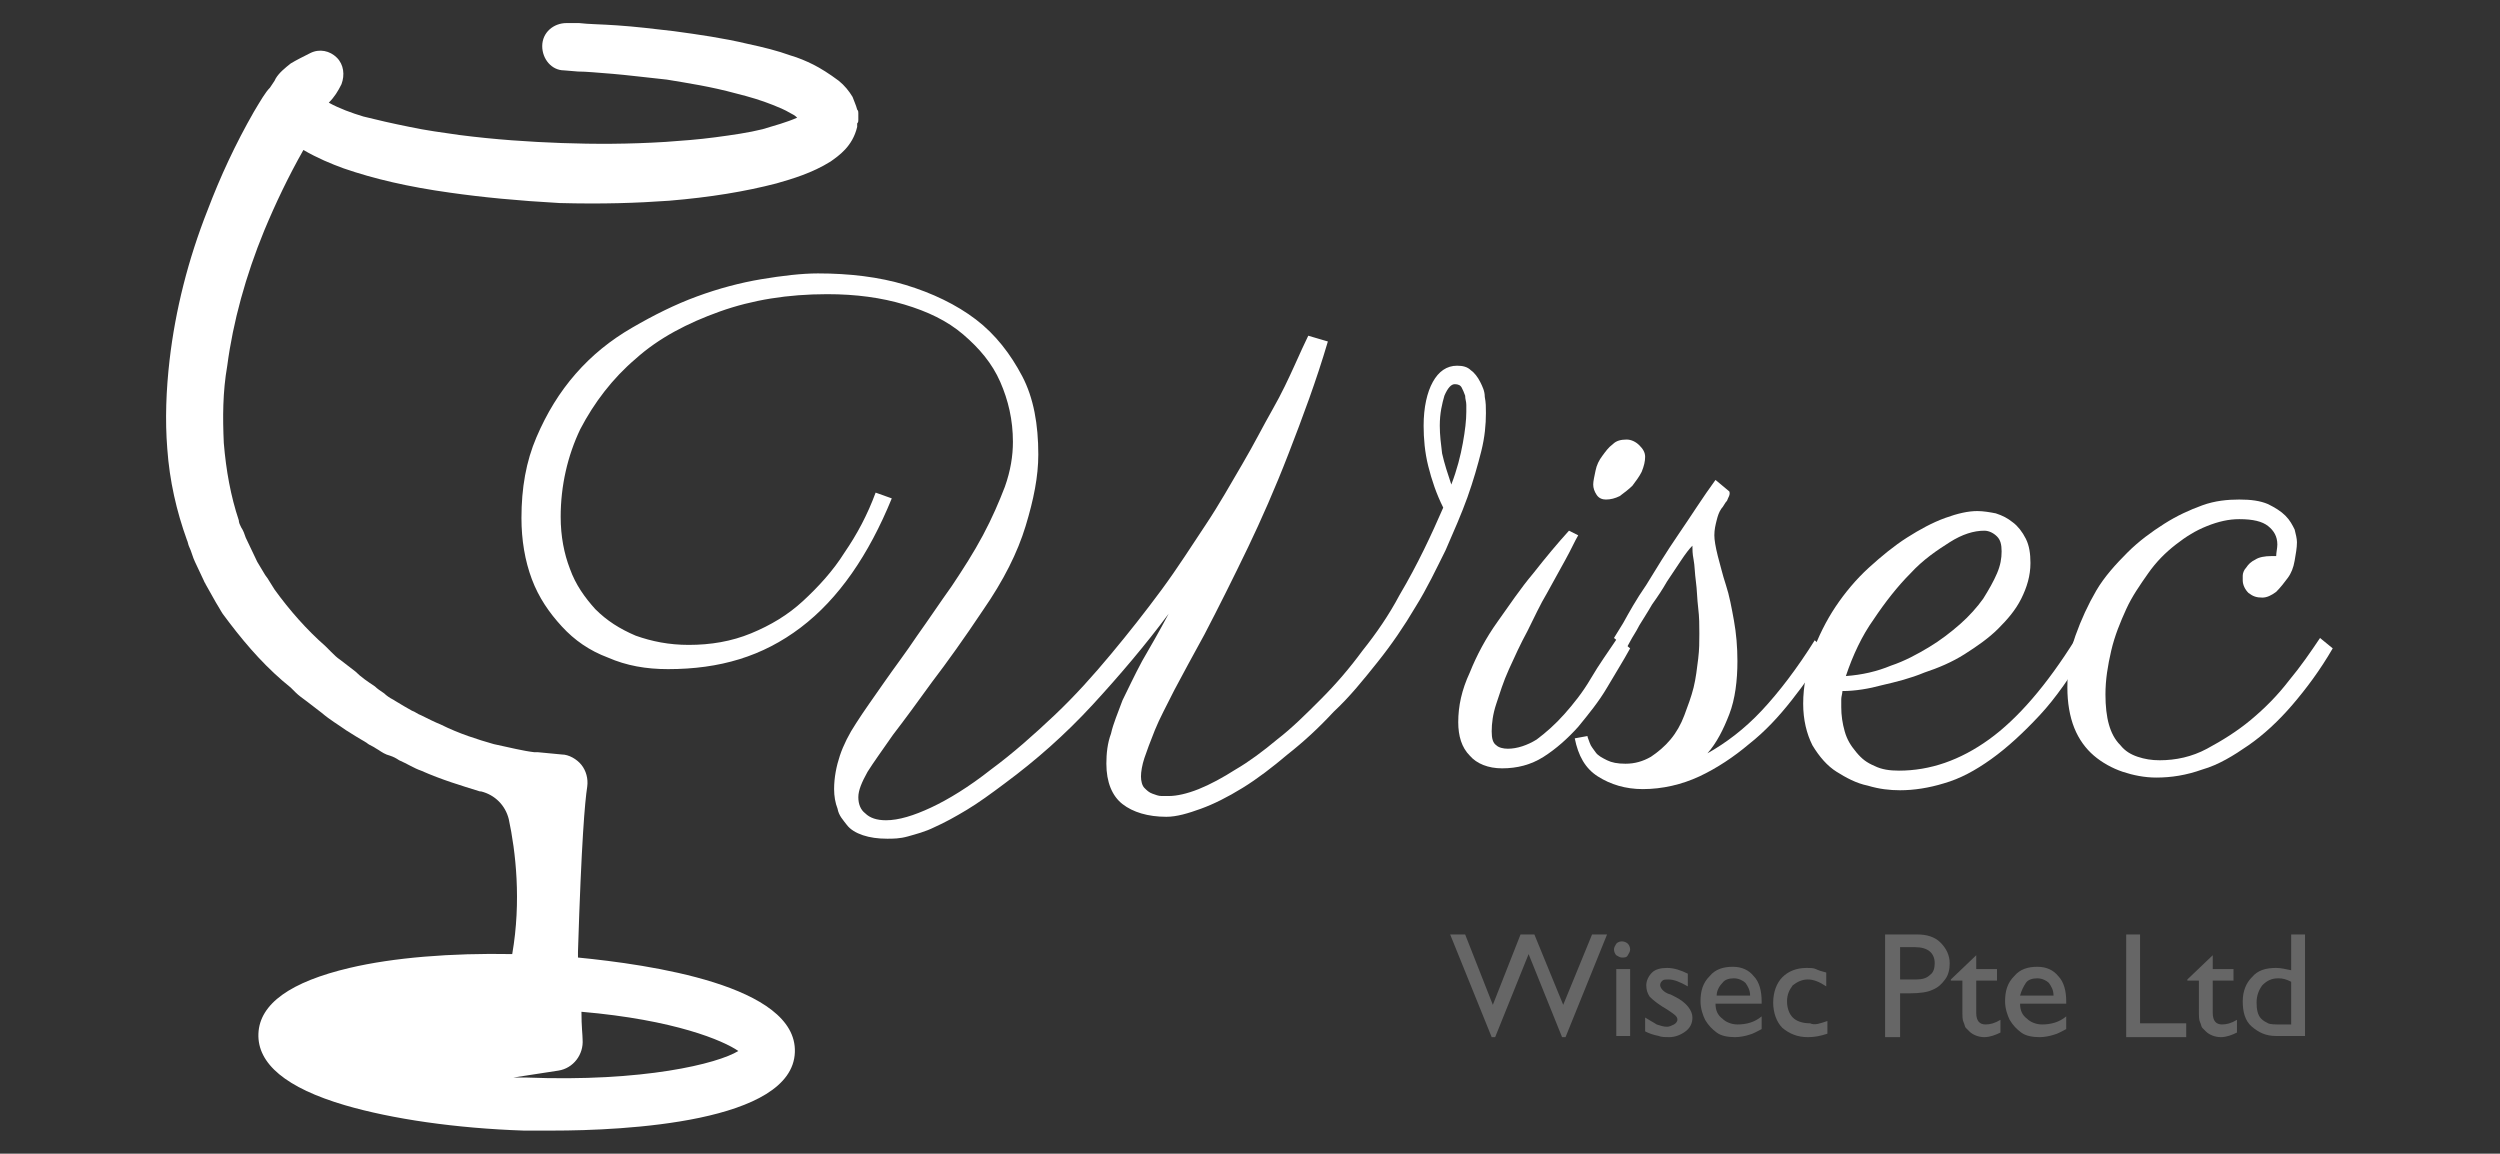 <?xml version="1.0" encoding="utf-8"?>
<!-- Generator: Adobe Illustrator 23.0.3, SVG Export Plug-In . SVG Version: 6.00 Build 0)  -->
<svg version="1.1" xmlns="http://www.w3.org/2000/svg" xmlns:xlink="http://www.w3.org/1999/xlink" x="0px" y="0px" width="216.7px"
	 height="100px" viewBox="0 0 216.7 100" style="enable-background:new 0 0 216.7 100;" xml:space="preserve">
<rect x="0" y="0" width="216.7" height="100" fill="#333333" stroke="none"/>
<style type="text/css">
	.st0{display:none;}
	.st1{display:inline;fill:#333333;}
	.st2{fill:#231815;}
	.st3{fill:#FFFFFF;}
	.st4{fill:#666666;}
	.st5{fill:#2B2725;}
</style>
<g id="圖層_2" class="st0">
	<rect x="-3.4" y="-2.5" class="st1" width="223.5" height="105"/>
</g>
<g id="圖層_1">
	<g>
		<g>
			<path class="st3" d="M115.1,29.6c-1,3.4-2.2,6.6-3.4,9.7c-1.2,3.1-2.4,5.8-3.5,8.1c-1.3,2.7-2.6,5.3-3.8,7.6
				c-1,1.8-1.9,3.5-2.6,4.8c-0.7,1.4-1.3,2.5-1.7,3.5c-0.4,1-0.7,1.8-0.9,2.4s-0.3,1.2-0.3,1.6c0,0.4,0.1,0.8,0.3,1s0.4,0.4,0.7,0.5
				c0.3,0.1,0.5,0.2,0.8,0.2c0.3,0,0.5,0,0.6,0c0.7,0,1.6-0.2,2.6-0.6c1-0.4,2.1-1,3.2-1.7c1.2-0.7,2.4-1.6,3.6-2.6
				c1.3-1,2.5-2.2,3.8-3.5s2.5-2.7,3.6-4.2c1.2-1.5,2.3-3.1,3.2-4.8c1.6-2.7,2.8-5.3,3.8-7.6c-0.6-1.2-1-2.4-1.3-3.6
				c-0.3-1.2-0.4-2.4-0.4-3.5c0-1.6,0.3-2.9,0.8-3.8s1.2-1.4,2.1-1.4c0.5,0,0.9,0.1,1.2,0.4c0.3,0.2,0.6,0.6,0.8,1
				c0.2,0.4,0.4,0.8,0.4,1.3c0.1,0.5,0.1,0.9,0.1,1.4c0,1-0.1,2.1-0.4,3.3s-0.7,2.6-1.2,4c-0.5,1.4-1.2,3-1.9,4.6
				c-0.8,1.6-1.6,3.3-2.6,4.9c-1,1.7-2.1,3.3-3.3,4.8c-1.2,1.5-2.4,3-3.8,4.3c-1.3,1.4-2.6,2.6-4,3.7c-1.3,1.1-2.6,2.1-3.9,2.9
				c-1.3,0.8-2.5,1.4-3.6,1.8c-1.1,0.4-2.1,0.7-3,0.7c-1.6,0-2.9-0.4-3.8-1.1c-0.9-0.7-1.4-1.9-1.4-3.5c0-0.9,0.1-1.8,0.4-2.6
				c0.2-0.9,0.6-1.8,1-2.9c0.5-1,1-2.1,1.7-3.4c0.7-1.2,1.5-2.6,2.3-4.1c-2,2.7-4.3,5.4-6.6,7.9c-2.4,2.6-4.9,4.8-7.6,6.8
				c-1.2,0.9-2.3,1.7-3.3,2.3c-1,0.6-1.9,1.1-2.8,1.5c-0.8,0.4-1.6,0.6-2.3,0.8c-0.7,0.2-1.3,0.2-1.8,0.2c-0.8,0-1.5-0.1-2.1-0.3
				c-0.6-0.2-1.1-0.5-1.4-0.9s-0.7-0.8-0.8-1.4c-0.2-0.5-0.3-1.1-0.3-1.7c0-1,0.2-2,0.5-2.9c0.3-0.9,0.8-1.9,1.4-2.8
				c0.7-1.1,1.5-2.2,2.4-3.5c0.9-1.3,1.9-2.6,2.9-4.1c1-1.4,2-2.9,3-4.3c1-1.5,1.9-2.9,2.7-4.4s1.4-2.9,1.9-4.2
				c0.5-1.4,0.7-2.7,0.7-3.9c0-1.9-0.4-3.6-1.1-5.2s-1.8-2.9-3.2-4.1s-3.1-2-5.1-2.6c-2-0.6-4.2-0.9-6.7-0.9c-3.4,0-6.5,0.5-9.3,1.5
				c-2.8,1-5.3,2.3-7.3,4.1c-2,1.7-3.6,3.8-4.8,6.1c-1.1,2.3-1.7,4.9-1.7,7.6c0,1.7,0.3,3.2,0.8,4.5c0.5,1.4,1.3,2.5,2.2,3.5
				c1,1,2.1,1.7,3.5,2.3c1.4,0.5,2.9,0.8,4.6,0.8c1.9,0,3.7-0.3,5.4-1c1.7-0.7,3.2-1.6,4.5-2.8s2.6-2.6,3.6-4.2
				c1.1-1.6,2-3.3,2.7-5.2l1.4,0.5c-2,4.9-4.6,8.7-7.9,11.2S62.4,58,57.9,58c-1.9,0-3.6-0.3-5.2-1c-1.6-0.6-2.9-1.5-4-2.7
				s-2-2.5-2.6-4.1c-0.6-1.6-0.9-3.4-0.9-5.3c0-2.6,0.4-4.9,1.3-7c0.9-2.1,2-3.9,3.4-5.5c1.4-1.6,3-2.9,4.9-4s3.7-2,5.6-2.7
				c1.9-0.7,3.8-1.2,5.6-1.5c1.8-0.3,3.5-0.5,4.9-0.5c2.7,0,5.3,0.3,7.6,1c2.3,0.7,4.4,1.7,6.1,3c1.7,1.3,3,3,4,4.9
				c1,1.9,1.4,4.2,1.4,6.8c0,1.9-0.4,3.9-1.1,6.2c-0.7,2.3-1.9,4.7-3.7,7.3c-1.6,2.4-3.1,4.5-4.4,6.2c-1.3,1.8-2.4,3.3-3.4,4.6
				c-0.9,1.3-1.7,2.4-2.2,3.2c-0.5,0.9-0.8,1.6-0.8,2.2c0,0.6,0.2,1.1,0.6,1.4c0.4,0.4,1,0.6,1.8,0.6c1.1,0,2.4-0.4,3.9-1.1
				c1.5-0.7,3.3-1.8,5.2-3.3c1.9-1.4,3.7-3,5.5-4.7s3.4-3.5,4.9-5.3c1.5-1.8,3-3.7,4.4-5.6c1.4-1.9,2.6-3.8,3.8-5.6
				c1.2-1.8,2.2-3.6,3.2-5.3c1-1.7,1.8-3.3,2.6-4.7s1.4-2.7,1.9-3.8c0.5-1.1,0.9-2,1.2-2.6L115.1,29.6z M125.8,42
				c0.5-1.3,0.8-2.5,1-3.6c0.2-1.1,0.3-2,0.3-2.7c0-0.1,0-0.4,0-0.6c0-0.3-0.1-0.5-0.1-0.8c-0.1-0.3-0.2-0.5-0.3-0.7
				c-0.1-0.2-0.3-0.3-0.6-0.3c-0.3,0-0.6,0.3-0.9,1c-0.2,0.7-0.4,1.5-0.4,2.6c0,0.8,0.1,1.6,0.2,2.4C125.2,40.2,125.5,41.1,125.8,42
				z"/>
			<path class="st3" d="M136.8,46.4c-0.3,0.5-0.6,1.2-1.1,2.1c-0.5,0.9-1,1.8-1.6,2.9c-0.6,1-1.1,2.1-1.7,3.3
				c-0.6,1.1-1.1,2.2-1.6,3.3c-0.5,1.1-0.8,2.1-1.1,3c-0.3,0.9-0.4,1.7-0.4,2.4c0,0.6,0.1,1,0.4,1.2c0.2,0.2,0.6,0.3,1,0.3
				c0.8,0,1.7-0.3,2.5-0.8c0.8-0.6,1.6-1.3,2.4-2.2c0.8-0.9,1.6-1.9,2.3-3.1s1.5-2.3,2.3-3.5l1.1,0.9c-0.6,1.1-1.3,2.2-2,3.4
				c-0.7,1.2-1.6,2.3-2.5,3.4c-0.9,1-1.9,1.9-3,2.6c-1.1,0.7-2.3,1-3.6,1c-1.2,0-2.2-0.4-2.8-1.1c-0.7-0.7-1-1.7-1-2.9
				c0-1.4,0.3-2.8,1-4.3c0.6-1.5,1.4-3,2.4-4.4s2-2.9,3.1-4.2c1.1-1.4,2.1-2.6,3.1-3.7L136.8,46.4z M142.6,39.6
				c0,0.4-0.1,0.8-0.3,1.3c-0.2,0.4-0.5,0.8-0.8,1.2c-0.3,0.3-0.7,0.6-1.1,0.9c-0.4,0.2-0.8,0.3-1.2,0.3c-0.3,0-0.6-0.1-0.8-0.4
				c-0.2-0.3-0.3-0.6-0.3-0.9c0-0.3,0.1-0.7,0.2-1.2c0.1-0.5,0.3-0.9,0.6-1.3s0.5-0.7,0.9-1c0.3-0.3,0.7-0.4,1.2-0.4
				c0.4,0,0.8,0.2,1.1,0.5C142.4,38.9,142.6,39.2,142.6,39.6z"/>
			<path class="st3" d="M149.7,43.4c-0.2,0.2-0.3,0.5-0.5,0.7c-0.2,0.3-0.3,0.6-0.4,1c-0.1,0.4-0.2,0.8-0.2,1.3c0,0.4,0.1,1,0.3,1.8
				c0.2,0.7,0.4,1.6,0.7,2.5s0.5,2,0.7,3.1c0.2,1.1,0.3,2.3,0.3,3.5c0,1.7-0.2,3.3-0.7,4.6c-0.5,1.3-1.1,2.5-1.9,3.4
				c1.6-0.9,3.2-2.1,4.7-3.7c1.5-1.6,3.1-3.7,4.6-6.1l1,0.9c-0.9,1.5-1.9,2.9-3,4.3c-1.1,1.4-2.3,2.7-3.7,3.8
				c-1.3,1.1-2.8,2.1-4.3,2.8c-1.5,0.7-3.2,1.1-4.9,1.1c-1.5,0-2.8-0.4-3.9-1.1c-1.1-0.7-1.7-1.8-2-3.3l1.1-0.2
				c0,0.1,0.1,0.3,0.2,0.6c0.1,0.3,0.3,0.5,0.5,0.8c0.2,0.3,0.6,0.5,1,0.7c0.4,0.2,0.9,0.3,1.6,0.3c0.8,0,1.5-0.2,2.2-0.6
				c0.6-0.4,1.2-0.9,1.7-1.5c0.5-0.6,0.9-1.3,1.2-2.1c0.3-0.8,0.6-1.6,0.8-2.4c0.2-0.8,0.3-1.7,0.4-2.5c0.1-0.8,0.1-1.5,0.1-2.2
				c0-0.7,0-1.4-0.1-2.2c-0.1-0.8-0.1-1.6-0.2-2.3s-0.1-1.4-0.2-1.9c-0.1-0.5-0.1-0.9-0.1-1.1v-0.1c-0.3,0.3-0.6,0.7-1,1.3
				c-0.4,0.6-0.8,1.2-1.2,1.8c-0.4,0.7-0.8,1.3-1.3,2c-0.4,0.7-0.8,1.3-1.1,1.8c-0.3,0.6-0.6,1-0.8,1.4c-0.2,0.4-0.3,0.5-0.3,0.6
				l-1.1-0.9c0,0,0.3-0.5,0.8-1.3c0.5-0.9,1.1-2,2-3.3c0.8-1.3,1.7-2.8,2.8-4.4s2.1-3.2,3.2-4.7l1.2,1
				C150,42.9,149.8,43.1,149.7,43.4z"/>
			<path class="st3" d="M159.7,59.9c0,0.2-0.1,0.5-0.1,0.7c0,0.2,0,0.5,0,0.7c0,0.7,0.1,1.4,0.3,2.1c0.2,0.7,0.5,1.2,1,1.8
				s0.9,0.9,1.6,1.2c0.6,0.3,1.3,0.4,2.1,0.4c2.7,0,5.3-0.9,7.8-2.7c2.5-1.8,5-4.7,7.5-8.7l1,0.9c-1.4,2.3-2.7,4.2-4.1,5.7
				s-2.8,2.8-4.2,3.8c-1.4,1-2.7,1.7-4.1,2.1c-1.3,0.4-2.6,0.6-3.8,0.6c-0.9,0-1.8-0.1-2.8-0.4c-1-0.2-1.9-0.7-2.7-1.2
				s-1.5-1.3-2.1-2.3c-0.5-1-0.8-2.2-0.8-3.6c0-1.5,0.3-3,0.8-4.4c0.5-1.4,1.2-2.8,2-4c0.8-1.2,1.8-2.4,2.9-3.4s2.2-1.9,3.3-2.6
				c1.1-0.7,2.2-1.3,3.3-1.7c1.1-0.4,2-0.6,2.8-0.6c0.5,0,1.1,0.1,1.6,0.2c0.6,0.2,1,0.4,1.5,0.8c0.4,0.3,0.8,0.8,1.1,1.4
				c0.3,0.6,0.4,1.3,0.4,2.1c0,1.1-0.3,2.1-0.8,3.1c-0.5,1-1.2,1.8-2,2.6c-0.8,0.8-1.8,1.5-2.9,2.2s-2.3,1.2-3.5,1.6
				c-1.2,0.5-2.4,0.8-3.7,1.1C162,59.7,160.8,59.9,159.7,59.9z M160,58.6c1.4-0.1,2.7-0.4,3.9-0.9c1.2-0.4,2.3-1,3.3-1.6
				s1.9-1.3,2.7-2c0.8-0.7,1.5-1.5,2-2.2c0.5-0.8,0.9-1.5,1.2-2.2c0.3-0.7,0.4-1.3,0.4-1.9c0-0.6-0.1-1-0.4-1.3
				c-0.3-0.3-0.7-0.5-1.1-0.5c-0.9,0-1.9,0.3-3,1s-2.3,1.5-3.4,2.7c-1.1,1.1-2.2,2.5-3.2,4C161.4,55.1,160.6,56.8,160,58.6z"/>
			<path class="st3" d="M197.4,47.2c0-0.7-0.3-1.2-0.8-1.6c-0.5-0.4-1.3-0.6-2.5-0.6c-0.9,0-1.8,0.2-2.8,0.6s-1.8,0.9-2.7,1.6
				c-0.9,0.7-1.7,1.5-2.4,2.5c-0.7,1-1.4,2-1.9,3.1s-1,2.3-1.3,3.6c-0.3,1.3-0.5,2.5-0.5,3.8c0,1,0.1,1.9,0.3,2.6
				c0.2,0.7,0.5,1.3,1,1.8c0.4,0.5,0.9,0.8,1.5,1c0.6,0.2,1.2,0.3,1.9,0.3c1.4,0,2.8-0.3,4.1-1s2.6-1.5,3.8-2.5
				c1.2-1,2.3-2.1,3.3-3.4c1-1.2,1.9-2.5,2.7-3.7l1.1,0.9c-1.1,1.9-2.3,3.5-3.5,4.9s-2.5,2.6-3.8,3.5c-1.3,0.9-2.6,1.7-4,2.1
				c-1.4,0.5-2.7,0.7-4,0.7c-1,0-2-0.2-2.9-0.5c-0.9-0.3-1.8-0.8-2.5-1.4s-1.3-1.4-1.7-2.4c-0.4-1-0.6-2.2-0.6-3.5
				c0-1.6,0.2-3.1,0.7-4.5c0.5-1.4,1.1-2.7,1.8-3.9s1.7-2.3,2.7-3.3c1-1,2.1-1.8,3.2-2.5c1.1-0.7,2.2-1.2,3.3-1.6
				c1.1-0.4,2.2-0.5,3.2-0.5c1,0,1.8,0.1,2.5,0.4c0.6,0.3,1.1,0.6,1.5,1c0.4,0.4,0.6,0.8,0.8,1.2c0.1,0.4,0.2,0.8,0.2,1.1
				c0,0.5-0.1,1-0.2,1.6c-0.1,0.6-0.3,1.1-0.6,1.5s-0.6,0.8-1,1.2c-0.4,0.3-0.8,0.5-1.2,0.5c-0.5,0-0.8-0.1-1.2-0.4
				c-0.3-0.3-0.5-0.7-0.5-1.1c0,0,0-0.1,0-0.4c0-0.2,0.1-0.5,0.3-0.7c0.2-0.3,0.4-0.5,0.8-0.7c0.3-0.2,0.8-0.3,1.4-0.3h0.4
				C197.3,47.9,197.4,47.5,197.4,47.2z"/>
		</g>
		<g>
			<g>
				<path class="st4" d="M138,81h1.3l-3.6,8.9h-0.3l-2.9-7.2l-2.9,7.2h-0.3l-3.6-8.9h1.3l2.4,6.1l2.4-6.1h1.2l2.5,6.1L138,81z"/>
				<path class="st4" d="M140.6,81.6c0.2,0,0.4,0.1,0.5,0.2s0.2,0.3,0.2,0.5c0,0.2-0.1,0.3-0.2,0.5s-0.3,0.2-0.5,0.2
					c-0.2,0-0.3-0.1-0.5-0.2c-0.1-0.1-0.2-0.3-0.2-0.5c0-0.2,0.1-0.3,0.2-0.5C140.3,81.6,140.5,81.6,140.6,81.6z M140.1,84h1.2v5.8
					h-1.2V84z"/>
				<path class="st4" d="M142.6,89.4v-1.2c0.3,0.2,0.7,0.4,1,0.6c0.3,0.1,0.6,0.2,0.9,0.2c0.2,0,0.4-0.1,0.6-0.2s0.3-0.3,0.3-0.4
					c0-0.2-0.1-0.3-0.2-0.4c-0.1-0.1-0.4-0.3-0.7-0.5c-0.7-0.4-1.2-0.8-1.5-1.1c-0.2-0.3-0.3-0.6-0.3-1c0-0.4,0.2-0.8,0.5-1.1
					s0.8-0.4,1.3-0.4c0.6,0,1.2,0.2,1.8,0.5v1.1c-0.7-0.4-1.2-0.6-1.7-0.6c-0.2,0-0.4,0-0.5,0.1c-0.1,0.1-0.2,0.2-0.2,0.4
					c0,0.1,0.1,0.3,0.2,0.4c0.1,0.1,0.3,0.3,0.7,0.4l0.4,0.2c1,0.5,1.5,1.2,1.5,1.8c0,0.5-0.2,0.9-0.6,1.2c-0.4,0.3-0.9,0.5-1.4,0.5
					c-0.3,0-0.7,0-0.9-0.1C143.3,89.7,143,89.6,142.6,89.4z"/>
				<path class="st4" d="M152.8,87h-4.1c0,0.6,0.2,1,0.6,1.3c0.3,0.3,0.8,0.5,1.3,0.5c0.8,0,1.5-0.2,2.1-0.7v1.1
					c-0.4,0.2-0.7,0.4-1.1,0.5c-0.3,0.1-0.8,0.2-1.2,0.2c-0.6,0-1.2-0.1-1.6-0.4c-0.4-0.3-0.7-0.6-1-1.1c-0.2-0.4-0.4-1-0.4-1.6
					c0-0.9,0.2-1.6,0.8-2.2c0.5-0.6,1.2-0.8,2-0.8c0.8,0,1.4,0.3,1.8,0.8c0.5,0.5,0.7,1.3,0.7,2.2V87z M148.8,86.3h2.9
					c0-0.5-0.2-0.8-0.4-1.1c-0.2-0.2-0.6-0.4-1-0.4s-0.8,0.1-1,0.4C149,85.5,148.8,85.9,148.8,86.3z"/>
				<path class="st4" d="M158.4,88.5v1.1c-0.6,0.2-1.1,0.3-1.7,0.3c-0.9,0-1.6-0.3-2.2-0.8c-0.5-0.5-0.8-1.3-0.8-2.2
					c0-0.9,0.3-1.7,0.8-2.2s1.2-0.8,2.1-0.8c0.3,0,0.6,0,0.8,0.1c0.2,0.1,0.5,0.2,0.9,0.3v1.2c-0.6-0.4-1.1-0.6-1.6-0.6
					c-0.5,0-0.9,0.2-1.3,0.5c-0.3,0.4-0.5,0.8-0.5,1.4c0,0.6,0.2,1.1,0.5,1.4s0.8,0.5,1.5,0.5C157.3,88.9,157.8,88.7,158.4,88.5z"/>
				<path class="st4" d="M163.4,89.8V81h2.8c0.8,0,1.5,0.2,2,0.7c0.5,0.5,0.8,1.1,0.8,1.8c0,0.5-0.1,1-0.4,1.4
					c-0.3,0.4-0.6,0.7-1.1,0.9c-0.4,0.2-1.1,0.3-1.9,0.3h-0.9v3.8H163.4z M166,82.1h-1.3v2.8h1.4c0.5,0,0.9-0.1,1.2-0.4
					c0.3-0.2,0.4-0.6,0.4-1C167.7,82.6,167.1,82.1,166,82.1z"/>
				<path class="st4" d="M169.1,84.9l2.2-2.1V84h1.8v1h-1.8v2.8c0,0.7,0.3,1,0.8,1c0.4,0,0.8-0.1,1.3-0.4v1.1
					c-0.4,0.2-0.9,0.4-1.4,0.4c-0.5,0-1-0.2-1.3-0.5c-0.1-0.1-0.2-0.2-0.3-0.3c-0.1-0.1-0.1-0.3-0.2-0.5s-0.1-0.5-0.1-1.1V85h-1
					V84.9z"/>
				<path class="st4" d="M179.2,87h-4.1c0,0.6,0.2,1,0.6,1.3c0.3,0.3,0.8,0.5,1.3,0.5c0.8,0,1.5-0.2,2.1-0.7v1.1
					c-0.4,0.2-0.7,0.4-1.1,0.5c-0.3,0.1-0.8,0.2-1.2,0.2c-0.6,0-1.2-0.1-1.6-0.4c-0.4-0.3-0.7-0.6-1-1.1c-0.2-0.4-0.4-1-0.4-1.6
					c0-0.9,0.2-1.6,0.8-2.2c0.5-0.6,1.2-0.8,2-0.8c0.8,0,1.4,0.3,1.8,0.8c0.5,0.5,0.7,1.3,0.7,2.2V87z M175.1,86.3h2.9
					c0-0.5-0.2-0.8-0.4-1.1c-0.2-0.2-0.6-0.4-1-0.4s-0.8,0.1-1,0.4C175.4,85.5,175.2,85.9,175.1,86.3z"/>
				<path class="st4" d="M184.2,81h1.3v7.7h4v1.2h-5.2V81z"/>
				<path class="st4" d="M189.6,84.9l2.2-2.1V84h1.8v1h-1.8v2.8c0,0.7,0.3,1,0.8,1c0.4,0,0.8-0.1,1.3-0.4v1.1
					c-0.4,0.2-0.9,0.4-1.4,0.4c-0.5,0-1-0.2-1.3-0.5c-0.1-0.1-0.2-0.2-0.3-0.3c-0.1-0.1-0.1-0.3-0.2-0.5s-0.1-0.5-0.1-1.1V85h-1
					V84.9z"/>
				<path class="st4" d="M198.6,81h1.2v8.8h-2.5c-0.9,0-1.5-0.3-2.1-0.8s-0.8-1.3-0.8-2.2c0-0.9,0.3-1.6,0.8-2.1
					c0.5-0.6,1.2-0.8,2.1-0.8c0.4,0,0.8,0.1,1.3,0.2V81z M198.6,88.8v-3.7c-0.4-0.2-0.7-0.3-1.1-0.3c-0.6,0-1,0.2-1.4,0.6
					c-0.3,0.4-0.5,0.9-0.5,1.5c0,0.6,0.1,1.1,0.4,1.4c0.2,0.2,0.4,0.3,0.6,0.4s0.6,0.1,1.1,0.1H198.6z"/>
			</g>
		</g>
		<path class="st3" d="M74.4,10.4c0-0.1,0-0.2,0-0.3l0,0l0-0.3c0-0.1,0-0.2-0.1-0.3c-0.1-0.4-0.3-0.8-0.4-1.1
			c-0.3-0.5-0.7-1-1.2-1.4c-0.8-0.6-1.6-1.1-2.2-1.4c-0.6-0.3-1.3-0.6-2-0.8c-1.1-0.4-2.3-0.7-3.7-1c-2.1-0.5-4.2-0.8-6.4-1.1
			c-1.7-0.2-3.4-0.4-4.9-0.5C52.1,2.1,51,2.1,50.2,2l-1.1,0C48,2,47,2.8,47,4c0,1.1,0.8,2.1,1.9,2.1l1.2,0.1c0.7,0,1.7,0.1,3,0.2
			c1.2,0.1,2.8,0.3,4.7,0.5c1.8,0.3,3.8,0.6,6,1.2C65,8.4,66,8.7,67,9.1c0.5,0.2,1,0.4,1.5,0.7c0.2,0.1,0.4,0.2,0.6,0.4
			c-0.9,0.4-2,0.7-3,1c-1.2,0.3-2.6,0.5-4.1,0.7c-1.5,0.2-2.9,0.3-4.3,0.4c-3.2,0.2-6.2,0.2-9,0.1c-2.8-0.1-5.8-0.3-8.9-0.7
			c-1.4-0.2-2.9-0.4-4.3-0.7c-1.5-0.3-2.8-0.6-4-0.9c-1-0.3-2.1-0.7-3-1.2c0.5-0.5,0.8-1,1.1-1.6c0.3-0.8,0.2-1.7-0.4-2.3
			c-0.6-0.6-1.5-0.8-2.3-0.4c-0.6,0.3-1.2,0.6-1.7,0.9c-0.5,0.4-1,0.8-1.3,1.3c0,0-0.1,0.2-0.1,0.2l-0.4,0.6C23,8,22.6,8.7,22,9.7
			c-1.6,2.8-2.9,5.6-4,8.5c-1.7,4.3-2.8,8.7-3.3,13c-0.3,2.6-0.4,5.2-0.2,7.7c0.2,2.8,0.8,5.4,1.7,7.9c0.1,0.2,0.1,0.4,0.2,0.6
			c0.2,0.4,0.3,0.9,0.5,1.3l0.8,1.7c0,0.1,0.1,0.1,0.1,0.2l0.9,1.6c0.2,0.3,0.4,0.7,0.6,1l0.6,0.8c1.6,2.1,3.3,4,5.3,5.6l0.4,0.4
			c0.3,0.3,0.6,0.5,1,0.8l1.3,1c0.7,0.6,1.4,1,2.1,1.5c0.3,0.2,0.5,0.3,0.8,0.5c0.3,0.2,0.7,0.4,1,0.6c0.1,0.1,0.3,0.2,0.5,0.3
			c0.2,0.1,0.3,0.2,0.5,0.3c0.3,0.2,0.6,0.4,1,0.5c0.3,0.1,0.5,0.2,0.8,0.4c0.7,0.3,1.3,0.7,1.9,0.9c1.8,0.8,3.5,1.3,5.1,1.8
			c0,0,0.1,0,0.1,0c1.2,0.3,2.1,1.2,2.4,2.4c0.6,2.8,1.1,7.1,0.3,11.7c-5.3-0.1-10.3,0.3-14.1,1.2c-5.1,1.2-7.8,3.1-7.9,5.7
			c-0.1,2.6,2.4,4.7,7.5,6.2c4.1,1.2,9.6,2,15.5,2.2c0.4,0,1.3,0,2.5,0c6.2,0,20.8-0.7,21-6.8c0.2-5.8-12.7-7.6-18.8-8.2
			c0-0.1,0-0.3,0-0.5c0.3-9.6,0.6-13,0.8-14.3c0.1-0.7-0.1-1.4-0.5-1.9c-0.4-0.5-1.1-0.9-1.7-0.9l-2.1-0.2l-0.3,0
			c-0.9-0.1-2.1-0.4-3.5-0.7c-1.4-0.4-3-0.9-4.6-1.7c-0.5-0.2-1.1-0.5-1.7-0.8c-0.3-0.1-0.5-0.3-0.8-0.4c-0.2-0.1-0.5-0.3-0.7-0.4
			c-0.2-0.1-0.3-0.2-0.5-0.3c-0.2-0.1-0.3-0.2-0.5-0.3c-0.2-0.1-0.5-0.3-0.7-0.5c-0.3-0.2-0.6-0.4-0.8-0.6c-0.6-0.4-1.2-0.8-1.7-1.3
			l-1.3-1c-0.3-0.2-0.5-0.4-0.8-0.7l-0.5-0.5c-1.6-1.4-3.1-3.1-4.4-4.9l-0.5-0.8c-0.1-0.2-0.3-0.4-0.4-0.6l-0.6-1l-1-2.1
			c-0.1-0.3-0.2-0.6-0.4-0.9c-0.1-0.2-0.2-0.4-0.2-0.6c-0.7-2.1-1.1-4.3-1.3-6.7c-0.1-2.2-0.1-4.4,0.3-6.7c0.5-3.8,1.6-7.8,3.2-11.7
			c1-2.4,2.1-4.7,3.4-7c1.2,0.7,2.4,1.2,3.5,1.6c2.6,0.9,5.6,1.6,9.2,2.1c2.8,0.4,5.9,0.7,9.5,0.9c3.7,0.1,6.7,0,9.5-0.2
			c3.6-0.3,6.6-0.8,9.3-1.5c1.4-0.4,3.1-0.9,4.7-1.9c0.7-0.5,1.9-1.3,2.3-3c0-0.1,0-0.1,0-0.2l0-0.1l0,0
			C74.4,10.6,74.4,10.5,74.4,10.4z M45.6,93.4c-0.4,0-0.8,0-1.1,0l3.9-0.6c1.3-0.2,2.2-1.4,2.1-2.7c0-0.4-0.1-1.1-0.1-2.4
			c8.1,0.7,12.3,2.5,13.6,3.4C62.2,92.2,55.8,93.8,45.6,93.4z"/>
	</g>
</g>
</svg>
